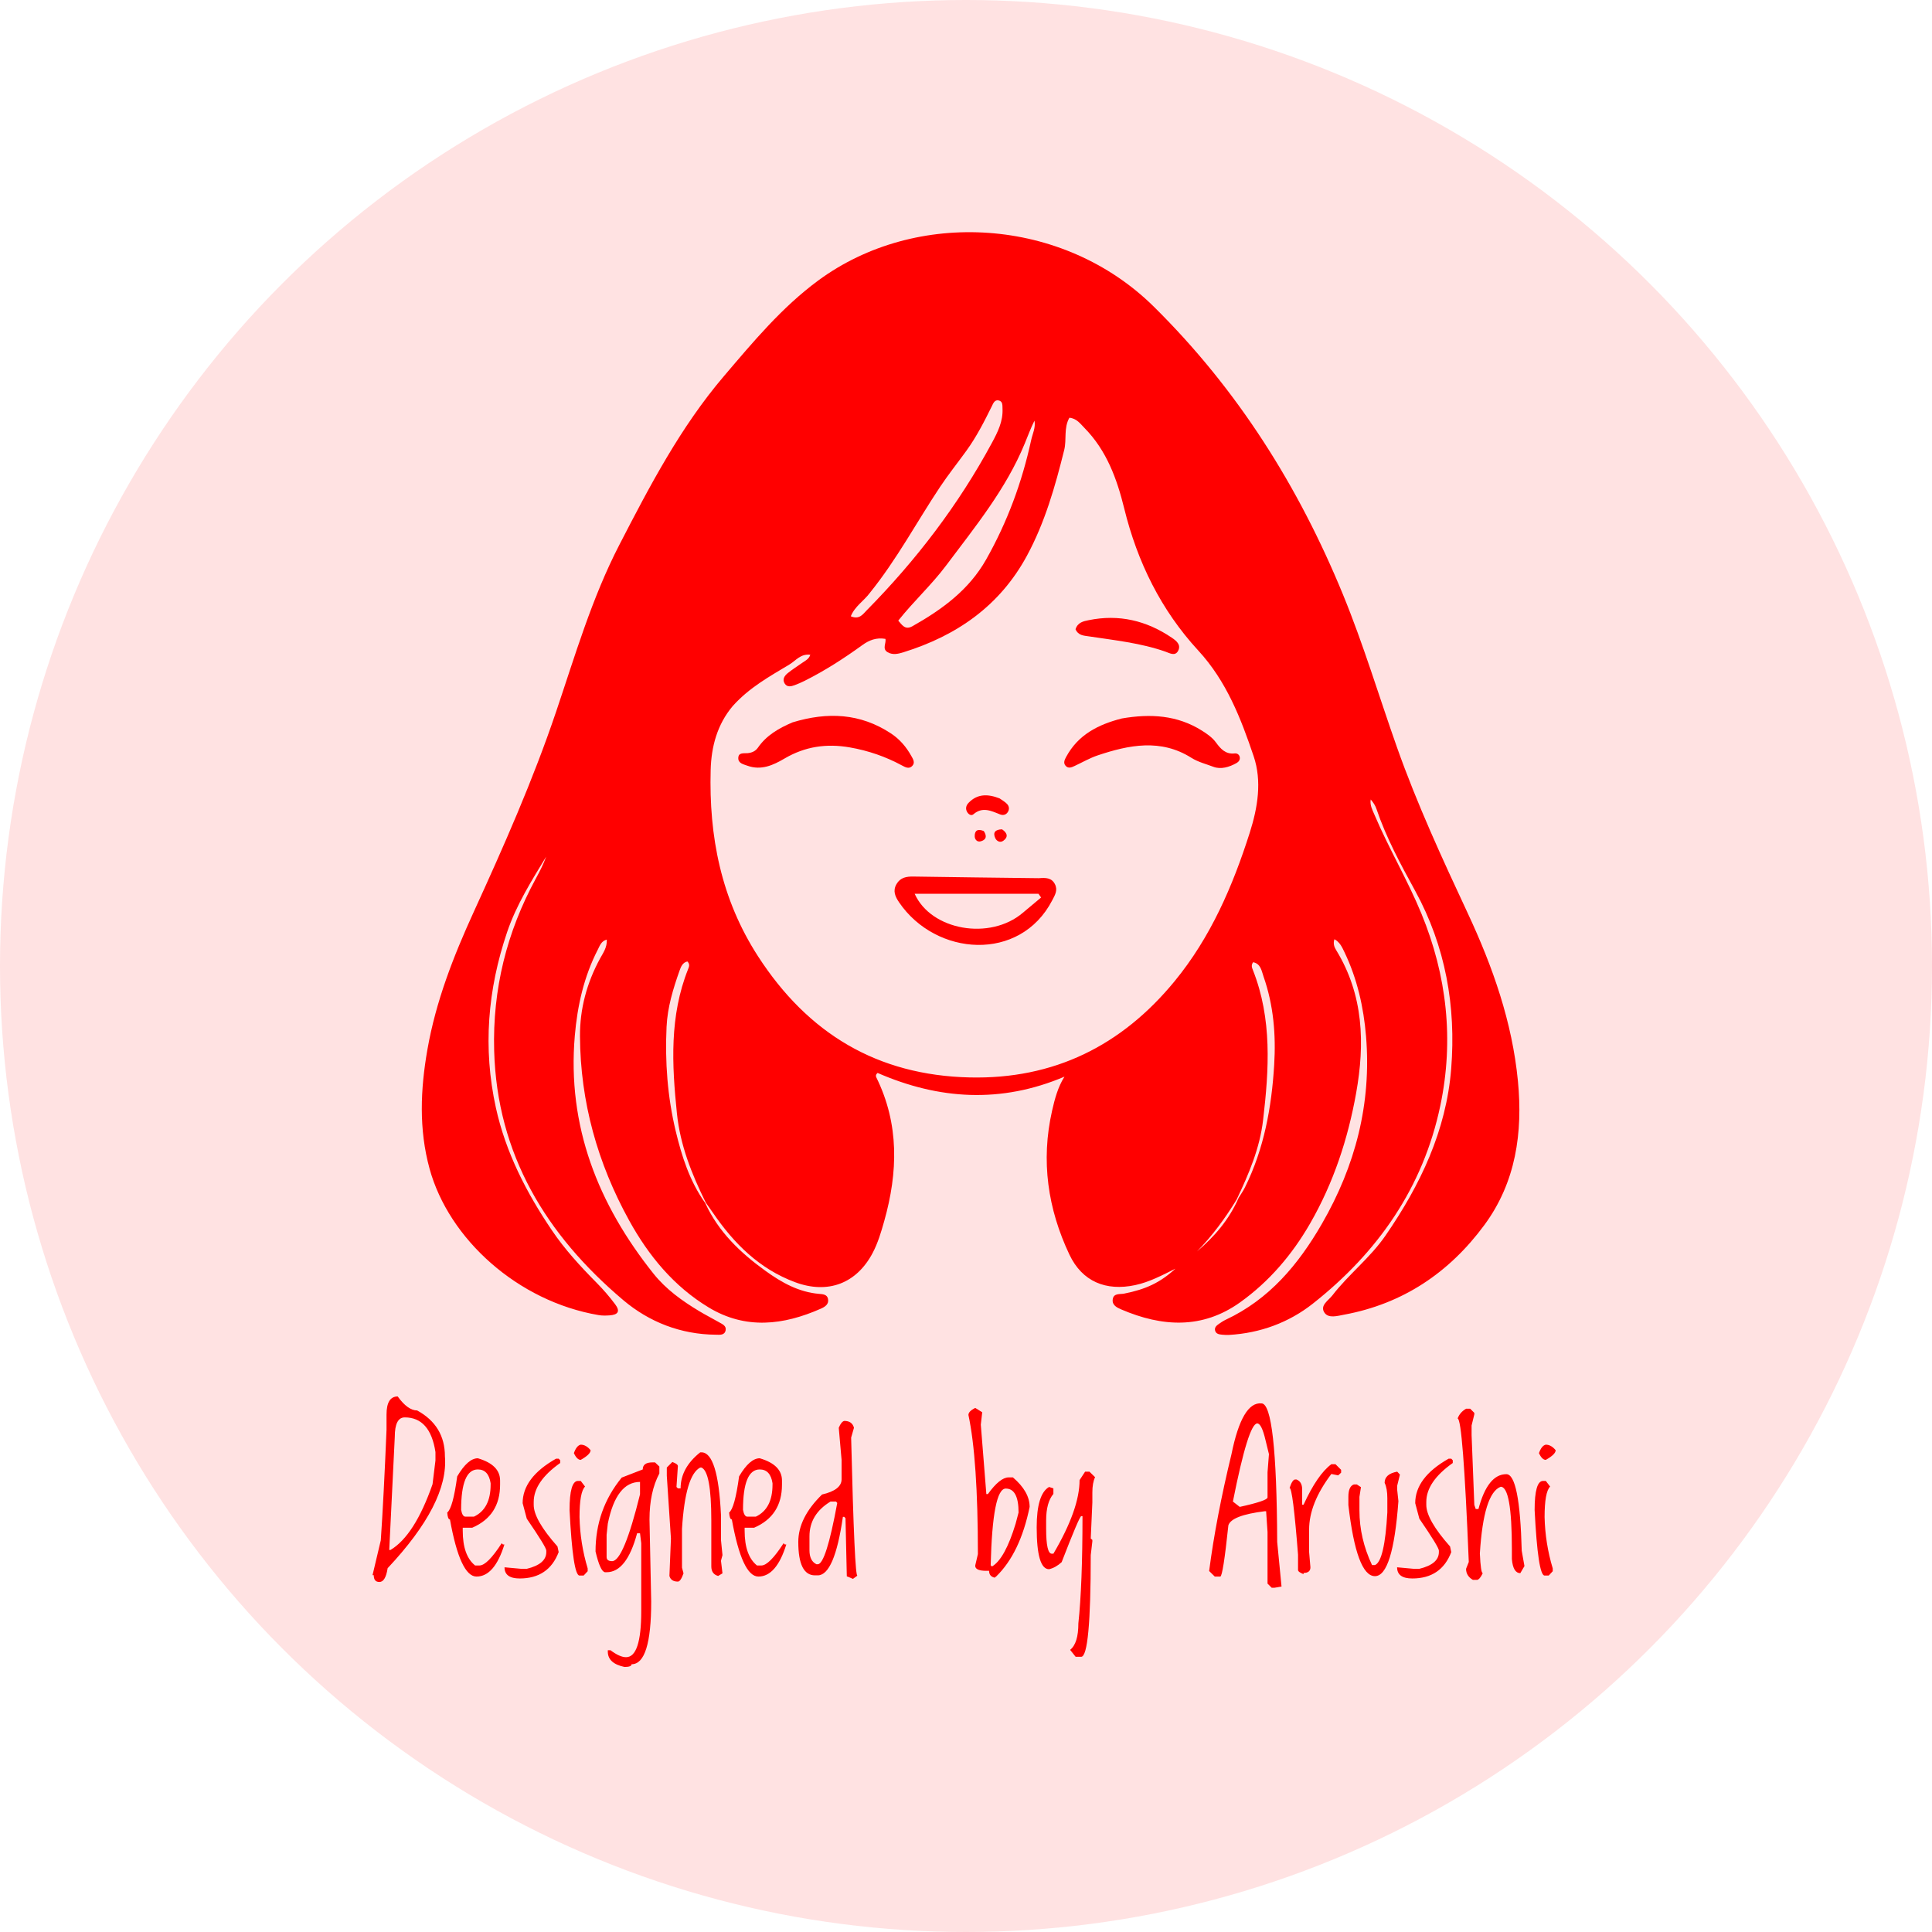 <svg width="506" height="506" viewBox="0 0 506 506" fill="none" xmlns="http://www.w3.org/2000/svg">
<g clip-path="url(#clip0_723_44)">
<circle cx="253" cy="253" r="253" fill="#FFE2E2"/>
<path d="M184.707 315.091C188.154 322.633 193.918 328.116 200.509 332.865C204.743 335.915 209.203 338.421 214.554 338.873C215.49 338.952 216.616 338.997 216.861 340.173C217.156 341.593 216.042 342.28 215.009 342.737C205.177 347.089 195.28 348.268 185.626 342.437C176.471 336.908 169.852 328.853 164.763 319.619C156.507 304.642 151.992 288.573 151.9 271.396C151.861 264.196 153.696 257.415 157.14 251.074C157.946 249.59 159.024 248.185 158.922 246.084C157.444 246.476 157.091 247.701 156.57 248.711C152.922 255.791 151.214 263.449 150.544 271.276C148.518 294.959 156.635 315.397 171.184 333.612C174.429 337.676 178.66 340.712 183.111 343.385C184.83 344.418 186.624 345.327 188.365 346.325C189.181 346.793 190.264 347.232 190.051 348.385C189.79 349.795 188.456 349.576 187.474 349.567C178.3 349.491 170.031 346.255 163.228 340.505C143.048 323.449 130.166 302.357 129.423 275.162C128.986 259.157 132.694 244.108 140.369 230.044C141.372 228.207 142.322 226.34 143.047 224.358C139.193 230.704 135.241 236.98 132.826 244.1C127.707 259.186 126.444 274.495 129.873 290.111C132.455 301.869 137.869 312.343 144.55 322.235C147.936 327.248 152.005 331.669 156.248 335.956C157.991 337.717 159.629 339.609 161.112 341.594C162.467 343.408 161.939 344.341 159.652 344.503C158.703 344.57 157.723 344.589 156.791 344.431C135.673 340.853 117.556 324.558 112.499 306.071C109.667 295.715 110.109 285.301 111.949 274.832C114.167 262.204 118.765 250.443 124.072 238.837C131.936 221.642 139.577 204.362 145.65 186.39C150.626 171.665 155.007 156.653 162.179 142.757C170.159 127.296 178.224 111.852 189.606 98.504C197.231 89.562 204.756 80.495 214.316 73.453C239.881 54.624 278.346 56.76 302.203 80.326C324.136 101.992 340.121 127.417 351.747 155.749C357.111 168.821 361.157 182.378 365.864 195.693C371.126 210.58 377.745 224.901 384.411 239.179C390.97 253.229 396.058 267.67 397.552 283.141C398.852 296.605 397.029 309.621 388.769 320.829C379.579 333.298 367.426 341.486 351.996 344.327C350.275 344.644 347.938 345.37 346.875 343.784C345.616 341.904 347.92 340.615 348.95 339.277C353.208 333.746 358.836 329.449 362.837 323.65C371.991 310.384 378.781 296.144 380.074 279.889C381.373 263.549 378.589 247.839 370.652 233.338C366.835 226.366 363.054 219.416 360.499 211.86C360.199 210.973 359.677 210.161 358.997 209.384C358.735 210.86 359.438 212.112 359.989 213.409C363.725 222.208 368.649 230.463 372.276 239.284C378.936 255.477 380.843 272.315 377.23 289.555C372.721 311.072 360.836 328.024 343.829 341.438C337.543 346.395 330.023 349.165 321.853 349.623C321.282 349.655 320.704 349.619 320.134 349.566C319.369 349.493 318.523 349.413 318.257 348.542C317.985 347.648 318.664 347.134 319.3 346.692C319.849 346.311 320.413 345.934 321.015 345.651C332.417 340.306 340.033 331.216 346.187 320.564C354.994 305.321 359.224 289.028 357.772 271.416C357.14 263.755 355.451 256.31 352.095 249.322C351.491 248.065 350.919 246.766 349.49 245.985C349.082 247.209 349.505 248.113 349.977 248.885C357.142 260.617 357.499 273.318 355.172 286.325C353.02 298.35 349.228 309.845 343.099 320.475C338.412 328.603 332.4 335.657 324.763 341.109C314.893 348.155 304.359 347.527 293.703 342.964C292.576 342.481 291.245 341.863 291.421 340.359C291.624 338.618 293.299 339.026 294.412 338.804C300.1 337.672 303.817 335.953 307.855 332.269C304.432 333.964 301.074 335.778 297.282 336.582C289.685 338.194 283.446 335.682 280.088 328.593C274.416 316.618 272.575 304.029 275.54 290.928C276.25 287.787 277.075 284.696 278.791 281.982C262.16 289.04 245.892 288 229.843 281.006C229.365 281.413 229.329 281.801 229.506 282.159C235.547 294.42 235.189 307.032 231.579 319.822C230.774 322.672 229.944 325.506 228.551 328.153C224.333 336.167 216.825 339.011 208.235 335.815C198.87 332.331 192.206 325.663 186.706 317.612C186.169 316.827 185.605 316.061 184.85 314.97C181.067 307.335 178.134 299.807 177.29 291.618C175.973 278.839 175.311 266.107 180.222 253.809C180.469 253.191 180.747 252.563 180.034 251.81C178.795 252.075 178.344 253.176 177.982 254.197C176.291 258.969 174.815 263.83 174.577 268.908C174.146 278.09 174.811 287.213 176.958 296.175C178.561 302.869 180.636 309.396 184.707 315.091ZM324.431 313.677C324.976 312.784 325.592 311.927 326.055 310.993C331.059 300.889 333.033 290.06 333.714 278.917C334.197 271.022 333.552 263.269 330.926 255.762C330.407 254.28 330.224 252.425 328.204 252.005C327.608 252.818 327.898 253.447 328.143 254.065C333.204 266.868 332.366 280.066 330.813 293.322C329.956 300.64 327.152 307.314 323.866 314.187C320.883 319.064 317.524 323.659 313.503 327.754C318.052 323.902 321.875 319.501 324.431 313.677ZM191.937 184.882C187.843 189.713 186.293 195.547 186.127 201.627C185.65 219.039 188.839 235.472 198.539 250.471C211.631 270.716 229.793 281.62 253.942 282.185C275.986 282.701 293.763 273.894 307.648 256.971C317.078 245.477 322.858 232.091 327.315 218.088C329.395 211.55 330.557 204.631 328.34 198.066C324.989 188.146 321.225 178.399 313.836 170.383C304.078 159.799 297.875 147.176 294.437 133.16C292.535 125.406 289.813 117.96 284.031 112.085C282.93 110.965 281.968 109.571 280.077 109.408C278.544 112.112 279.401 115.111 278.725 117.836C276.355 127.394 273.665 136.861 268.942 145.579C261.854 158.666 250.586 166.487 236.635 170.824C235.266 171.25 233.843 171.614 232.469 170.817C230.943 169.931 232.182 168.398 231.889 167.32C229.459 166.922 227.621 167.672 225.821 168.974C221.017 172.448 216.039 175.661 210.724 178.318C209.872 178.744 208.992 179.125 208.099 179.457C207.175 179.801 206.146 180.024 205.517 179.023C204.814 177.904 205.486 176.963 206.33 176.285C207.517 175.33 208.816 174.512 210.063 173.631C210.869 173.062 211.85 172.649 212.222 171.485C209.697 171.159 208.409 173.038 206.76 174.032C201.617 177.132 196.301 180.022 191.937 184.882ZM235.257 162.544C236.251 163.663 237.041 165.099 238.989 163.999C246.736 159.623 253.762 154.518 258.277 146.534C263.826 136.72 267.679 126.289 270.059 115.297C270.423 113.614 271.286 111.996 270.934 110.167C269.946 112.141 269.199 114.186 268.371 116.196C263.468 128.105 255.398 137.962 247.777 148.128C243.98 153.192 239.319 157.437 235.257 162.544ZM227.792 155.313C226.262 157.377 223.872 158.803 222.828 161.408C225.071 162.351 225.971 160.885 226.996 159.846C239.945 146.717 251.045 132.202 259.811 115.944C261.316 113.154 262.722 110.339 262.563 107.04C262.523 106.199 262.672 105.156 261.603 104.886C260.51 104.61 260.134 105.638 259.777 106.364C257.793 110.394 255.755 114.388 253.113 118.041C250.82 121.211 248.38 124.263 246.203 127.53C240.117 136.662 234.965 146.413 227.792 155.313Z" fill="#FF0000"/>
<path d="M272.079 230.003C273.9 229.853 275.409 229.871 276.278 231.545C277.109 233.147 276.302 234.411 275.579 235.807C267.161 252.054 245.122 250.51 235.462 236.309C234.447 234.817 233.769 233.31 234.806 231.537C235.816 229.81 237.399 229.543 239.229 229.573C250.098 229.747 260.967 229.867 272.079 230.003ZM267.898 239.051C269.488 237.72 271.078 236.389 272.668 235.059C272.437 234.732 272.207 234.405 271.976 234.079C261.218 234.079 250.459 234.079 239.555 234.079C243.834 243.674 259.296 246.4 267.898 239.051Z" fill="#FF0000"/>
<path d="M207.588 189.185C216.743 186.405 225.323 186.797 233.338 192.084C235.626 193.593 237.35 195.61 238.671 197.98C239.124 198.794 239.757 199.733 238.919 200.609C238.092 201.474 237.127 200.961 236.286 200.506C231.97 198.168 227.437 196.597 222.564 195.748C216.448 194.682 210.846 195.507 205.477 198.659C202.528 200.39 199.385 201.853 195.763 200.55C194.677 200.159 193.316 199.915 193.36 198.511C193.408 196.998 194.84 197.35 195.817 197.255C196.933 197.147 197.873 196.728 198.505 195.815C200.72 192.616 203.903 190.748 207.588 189.185Z" fill="#FF0000"/>
<path d="M293.827 188.166C301.337 186.876 308.34 187.295 314.783 191.352C316.167 192.223 317.518 193.158 318.483 194.479C319.717 196.169 321.007 197.592 323.372 197.325C323.954 197.259 324.524 197.567 324.681 198.216C324.866 198.98 324.423 199.532 323.82 199.867C321.922 200.921 319.738 201.577 317.772 200.822C315.857 200.085 313.83 199.612 312.009 198.465C304.003 193.421 295.709 195.081 287.474 197.843C285.406 198.536 283.483 199.662 281.493 200.587C280.701 200.955 279.848 201.372 279.118 200.599C278.394 199.83 278.835 198.975 279.244 198.216C282.341 192.475 287.56 189.759 293.827 188.166Z" fill="#FF0000"/>
<path d="M281.683 164.806C282.272 162.972 283.779 162.705 285.138 162.426C293.029 160.808 300.255 162.524 306.871 167C308.073 167.813 309.413 168.847 308.548 170.469C307.758 171.949 306.32 171.049 305.225 170.666C298.708 168.385 291.886 167.686 285.124 166.66C283.843 166.465 282.416 166.454 281.683 164.806Z" fill="#FF0000"/>
<path d="M261.803 209.106C262.604 209.666 263.284 210.051 263.786 210.599C264.346 211.209 264.395 212.033 263.925 212.728C263.442 213.443 262.677 213.6 261.887 213.284C259.572 212.355 257.308 211.225 254.937 213.266C254.386 213.74 253.657 213.311 253.28 212.633C252.786 211.743 253.056 210.911 253.677 210.265C255.984 207.864 258.72 207.907 261.803 209.106Z" fill="#FF0000"/>
<path d="M262.443 217.202C263.896 218.19 264.087 219.249 262.78 220.193C261.959 220.786 261.046 220.329 260.667 219.518C259.966 218.019 260.68 217.242 262.443 217.202Z" fill="#FF0000"/>
<path d="M257.662 217.659C258.635 219.116 258.163 220.03 256.791 220.361C255.93 220.569 255.3 219.889 255.281 219.041C255.248 217.525 256.045 216.985 257.662 217.659Z" fill="#FF0000"/>
<path d="M104.16 365.737C105.918 368.181 107.614 369.402 109.249 369.402C114.101 372.057 116.526 376.064 116.526 381.426C117.212 389.564 112.211 399.329 101.523 410.72C101.154 413.128 100.434 414.332 99.361 414.332C98.377 414.332 97.885 413.734 97.885 412.539H97.568L99.731 403.416C100.24 395.963 100.741 386.312 101.233 374.465V370.483C101.233 367.319 102.209 365.737 104.16 365.737ZM101.945 405.947H102.262C106.48 403.434 110.154 397.694 113.283 388.729L114.048 382.507V380.292C113.116 374.245 110.436 371.222 106.006 371.222C104.266 371.222 103.396 372.918 103.396 376.311L101.945 405.947ZM125.148 381.927C129.033 383.069 130.976 385.012 130.976 387.754V388.835C130.976 394.267 128.541 398.028 123.672 400.12H121.193V400.885C121.193 405.244 122.274 408.285 124.437 410.008H125.57C126.941 410.008 128.884 408.065 131.397 404.181L131.714 404.497H132.109C130.369 410.104 127.935 412.908 124.806 412.908C121.958 412.908 119.638 407.925 117.845 397.958C117.458 397.958 117.221 397.352 117.133 396.139C118.117 395.383 118.987 392.228 119.743 386.673C121.606 383.509 123.408 381.927 125.148 381.927ZM120.772 395.427C120.982 396.622 121.36 397.22 121.905 397.22H124.12C127.038 395.849 128.497 393.054 128.497 388.835V388.466C128.128 386.058 127.012 384.854 125.148 384.854C122.23 384.854 120.772 388.378 120.772 395.427ZM146.321 382.032L146.717 382.454V383.166C142.094 386.436 139.782 389.837 139.782 393.37V394.135C139.782 396.719 141.856 400.349 146.005 405.024L146.321 406.501C144.564 411.106 141.162 413.409 136.117 413.409C133.463 413.409 132.136 412.434 132.136 410.482L136.486 410.878H137.963C141.373 410.052 143.078 408.593 143.078 406.501V406.105C143.078 405.508 141.373 402.722 137.963 397.747L136.882 393.687C136.882 389.222 139.8 385.337 145.636 382.032H146.321ZM152.096 378.367C153.027 378.367 153.889 378.851 154.68 379.817C154.68 380.538 153.818 381.382 152.096 382.349C151.445 382.349 150.848 381.76 150.303 380.582C150.777 379.246 151.375 378.508 152.096 378.367ZM152.096 387.859L153.23 389.336C152.263 390.303 151.779 392.966 151.779 397.325C151.885 401.931 152.597 406.413 153.915 410.772V411.511L152.86 412.645H151.779C150.619 412.645 149.749 406.923 149.169 395.479C149.169 390.399 149.907 387.859 151.384 387.859H152.096ZM170.869 383.008H171.555L172.689 384.089V385.908C170.966 389.16 170.105 393.177 170.105 397.958L170.553 419.447C170.553 430.398 168.839 435.874 165.411 435.874C165.411 436.349 164.796 436.586 163.565 436.586C160.647 435.971 159.189 434.635 159.189 432.578V432.209H159.9C161.518 433.422 162.871 434.028 163.961 434.028C166.615 434.028 167.942 430.021 167.942 422.005V404.181L167.626 401.57H166.861C165.033 408.373 162.37 411.774 158.872 411.774H158.45C157.624 411.669 156.798 409.858 155.972 406.343C155.972 399.03 158.257 392.579 162.827 386.989L168.338 384.854C168.338 383.623 169.182 383.008 170.869 383.008ZM158.872 401.966V407.793C158.872 408.514 159.355 408.874 160.322 408.874C162.309 408.874 164.743 403.038 167.626 391.366V388.123C163.478 388.123 160.665 391.762 159.189 399.039L158.872 401.966ZM183.394 380.371H183.71C186.593 380.371 188.298 385.82 188.825 396.719V403.311L189.221 407.292L188.825 408.769L189.221 412.064L188.087 412.75C186.892 412.434 186.294 411.59 186.294 410.219V398.169C186.294 389.679 185.433 385.073 183.71 384.353H183.394C180.792 385.688 179.201 391.032 178.621 400.384V410.588L179.017 412.064C178.507 413.506 178.015 414.227 177.54 414.227C176.327 414.227 175.589 413.734 175.325 412.75L175.721 402.941L174.64 386.515V384.353L176.09 382.902C177.057 383.254 177.54 383.614 177.54 383.983L177.171 389.441L177.54 389.811H178.252C178.252 386.242 179.966 383.096 183.394 380.371ZM198.977 381.927C202.861 383.069 204.804 385.012 204.804 387.754V388.835C204.804 394.267 202.369 398.028 197.5 400.12H195.022V400.885C195.022 405.244 196.103 408.285 198.265 410.008H199.398C200.77 410.008 202.712 408.065 205.226 404.181L205.542 404.497H205.938C204.197 410.104 201.763 412.908 198.634 412.908C195.786 412.908 193.466 407.925 191.673 397.958C191.286 397.958 191.049 397.352 190.961 396.139C191.945 395.383 192.815 392.228 193.571 386.673C195.435 383.509 197.236 381.927 198.977 381.927ZM194.6 395.427C194.811 396.622 195.189 397.22 195.733 397.22H197.948C200.866 395.849 202.325 393.054 202.325 388.835V388.466C201.956 386.058 200.84 384.854 198.977 384.854C196.059 384.854 194.6 388.378 194.6 395.427ZM221.125 372.145C222.496 372.145 223.34 372.742 223.656 373.938L222.918 376.521C223.516 401.184 224.069 413.225 224.579 412.645L223.393 413.515C222.391 413.075 221.855 412.855 221.784 412.855L221.441 397.642L221.125 397.272H220.756C219.279 407.485 217.082 412.592 214.164 412.592H213.452C210.534 412.592 209.075 409.674 209.075 403.838C209.075 399.602 211.149 395.462 215.298 391.419C218.708 390.628 220.413 389.301 220.413 387.438V382.349L219.675 373.938C220.132 372.848 220.615 372.25 221.125 372.145ZM212.002 402.388V406C212.002 407.881 212.617 409.111 213.848 409.691H214.164C215.605 409.691 217.311 404.339 219.279 393.634L218.963 393.265H217.513C213.839 395.497 212.002 398.538 212.002 402.388ZM255.429 368.743L257.248 369.877L256.879 373.12L258.329 391.313H258.725C260.834 388.396 262.645 386.937 264.156 386.937H265.29C268.208 389.433 269.667 392.008 269.667 394.662C268.015 402.73 265.105 408.795 260.939 412.855L260.491 413.198C259.524 412.97 259.041 412.372 259.041 411.405H258.329C256.536 411.405 255.569 411.027 255.429 410.271V409.955L256.114 407.028C256.114 390.435 255.288 378.288 253.636 370.589C253.636 369.938 254.233 369.323 255.429 368.743ZM259.463 409.955L259.806 410.271C262.073 408.936 264.139 405.191 266.002 399.039L266.767 396.139C266.767 391.955 265.65 389.863 263.418 389.863C261.115 389.863 259.797 396.561 259.463 409.955ZM284.195 385.434H285.329L286.806 386.884C286.331 387.868 286.094 389.204 286.094 390.892V393.476L285.672 402.941L286.094 403.311V403.68L285.672 407.292C285.672 425.046 284.837 433.923 283.167 433.923H281.717L280.267 432.104C281.708 430.979 282.429 428.667 282.429 425.169C283.149 418.507 283.51 409.146 283.51 397.088H283.167C282.815 397.211 281.11 401.228 278.052 409.138C276.997 410.104 275.898 410.72 274.756 410.983C272.594 410.983 271.513 407.327 271.513 400.015C271.513 394.214 272.594 390.689 274.756 389.441L275.89 389.811V391.261C274.624 392.772 273.991 395.075 273.991 398.169V400.384C273.991 404.743 274.483 406.923 275.468 406.923H275.89C280.46 399.153 282.745 392.729 282.745 387.648L284.195 385.434ZM330.417 367.557C333.036 367.627 334.398 379.721 334.504 403.838L335.638 415.519L333.818 415.835H333.054L331.973 414.754V401.254L331.604 395.796H331.261C325.442 396.517 322.261 397.747 321.716 399.487C320.784 408.329 320.081 412.803 319.606 412.908H318.156L316.68 411.458C317.875 402.212 319.826 392.008 322.533 380.846C324.397 371.635 327.024 367.205 330.417 367.557ZM322.902 393.265L324.695 394.662C329.547 393.59 331.973 392.764 331.973 392.184V385.592L332.342 380.846L331.445 377.181C330.76 374.263 330.039 372.804 329.283 372.804C327.736 372.804 325.609 379.624 322.902 393.265ZM348.689 383.482H349.771L351.247 384.959V385.697L350.482 386.409L348.689 386.04C344.805 391.173 342.862 396.033 342.862 400.621V406.448L343.205 410.482C343.205 411.467 342.607 411.959 341.412 411.959V412.275C340.445 411.906 339.962 411.546 339.962 411.194V407.187C339.048 395.532 338.31 389.705 337.747 389.705C338.239 388.229 338.723 387.49 339.197 387.49H339.566C340.551 387.877 341.043 388.738 341.043 390.074V394.082H341.412C343.82 388.826 346.246 385.293 348.689 383.482ZM365.934 385.434L366.646 386.198L365.934 389.099V390.232L366.25 393.159C365.283 406.255 363.235 412.803 360.106 412.803C356.907 412.803 354.587 406.598 353.146 394.188V392.025C353.146 390.18 353.629 389.099 354.596 388.782H355.36L356.441 389.494L356.046 392.025V395.638C356.046 400.472 357.145 405.227 359.342 409.902H360.106C361.794 409.217 362.875 404.611 363.35 396.086V392.395C363.35 390.672 363.112 389.327 362.638 388.36C362.638 386.813 363.736 385.838 365.934 385.434ZM380.093 382.032L380.488 382.454V383.166C375.865 386.436 373.554 389.837 373.554 393.37V394.135C373.554 396.719 375.628 400.349 379.776 405.024L380.093 406.501C378.335 411.106 374.934 413.409 369.889 413.409C367.234 413.409 365.907 412.434 365.907 410.482L370.258 410.878H371.734C375.145 410.052 376.85 408.593 376.85 406.501V406.105C376.85 405.508 375.145 402.722 371.734 397.747L370.653 393.687C370.653 389.222 373.571 385.337 379.407 382.032H380.093ZM383.969 368.954H385.05L386.131 370.035V370.431L385.419 373.331V375.889L386.131 394.135L386.5 395.216H387.212C388.829 389.134 391.264 386.093 394.516 386.093C396.854 386.093 398.198 392.781 398.55 406.158L399.262 410.166L398.181 412.012C396.915 412.012 396.177 410.781 395.966 408.32V405.789C395.966 394.855 394.99 389.389 393.039 389.389C390.051 390.531 388.231 396.358 387.581 406.87C387.739 410.298 387.994 412.012 388.346 412.012C387.836 413.084 387.353 413.673 386.896 413.778H385.762C384.566 413.093 383.969 412.126 383.969 410.878L384.681 409.085C383.661 384.036 382.686 371.512 381.754 371.512C382.158 370.422 382.897 369.569 383.969 368.954ZM404.852 378.367C405.783 378.367 406.645 378.851 407.436 379.817C407.436 380.538 406.574 381.382 404.852 382.349C404.201 382.349 403.604 381.76 403.059 380.582C403.533 379.246 404.131 378.508 404.852 378.367ZM404.852 387.859L405.985 389.336C405.019 390.303 404.535 392.966 404.535 397.325C404.641 401.931 405.353 406.413 406.671 410.772V411.511L405.616 412.645H404.535C403.375 412.645 402.505 406.923 401.925 395.479C401.925 390.399 402.663 387.859 404.14 387.859H404.852Z" fill="#FF0000"/>
</g>
<defs>
<clipPath id="clip0_723_44">
<rect width="506" height="506" fill="white"/>
</clipPath>
</defs>
</svg>
